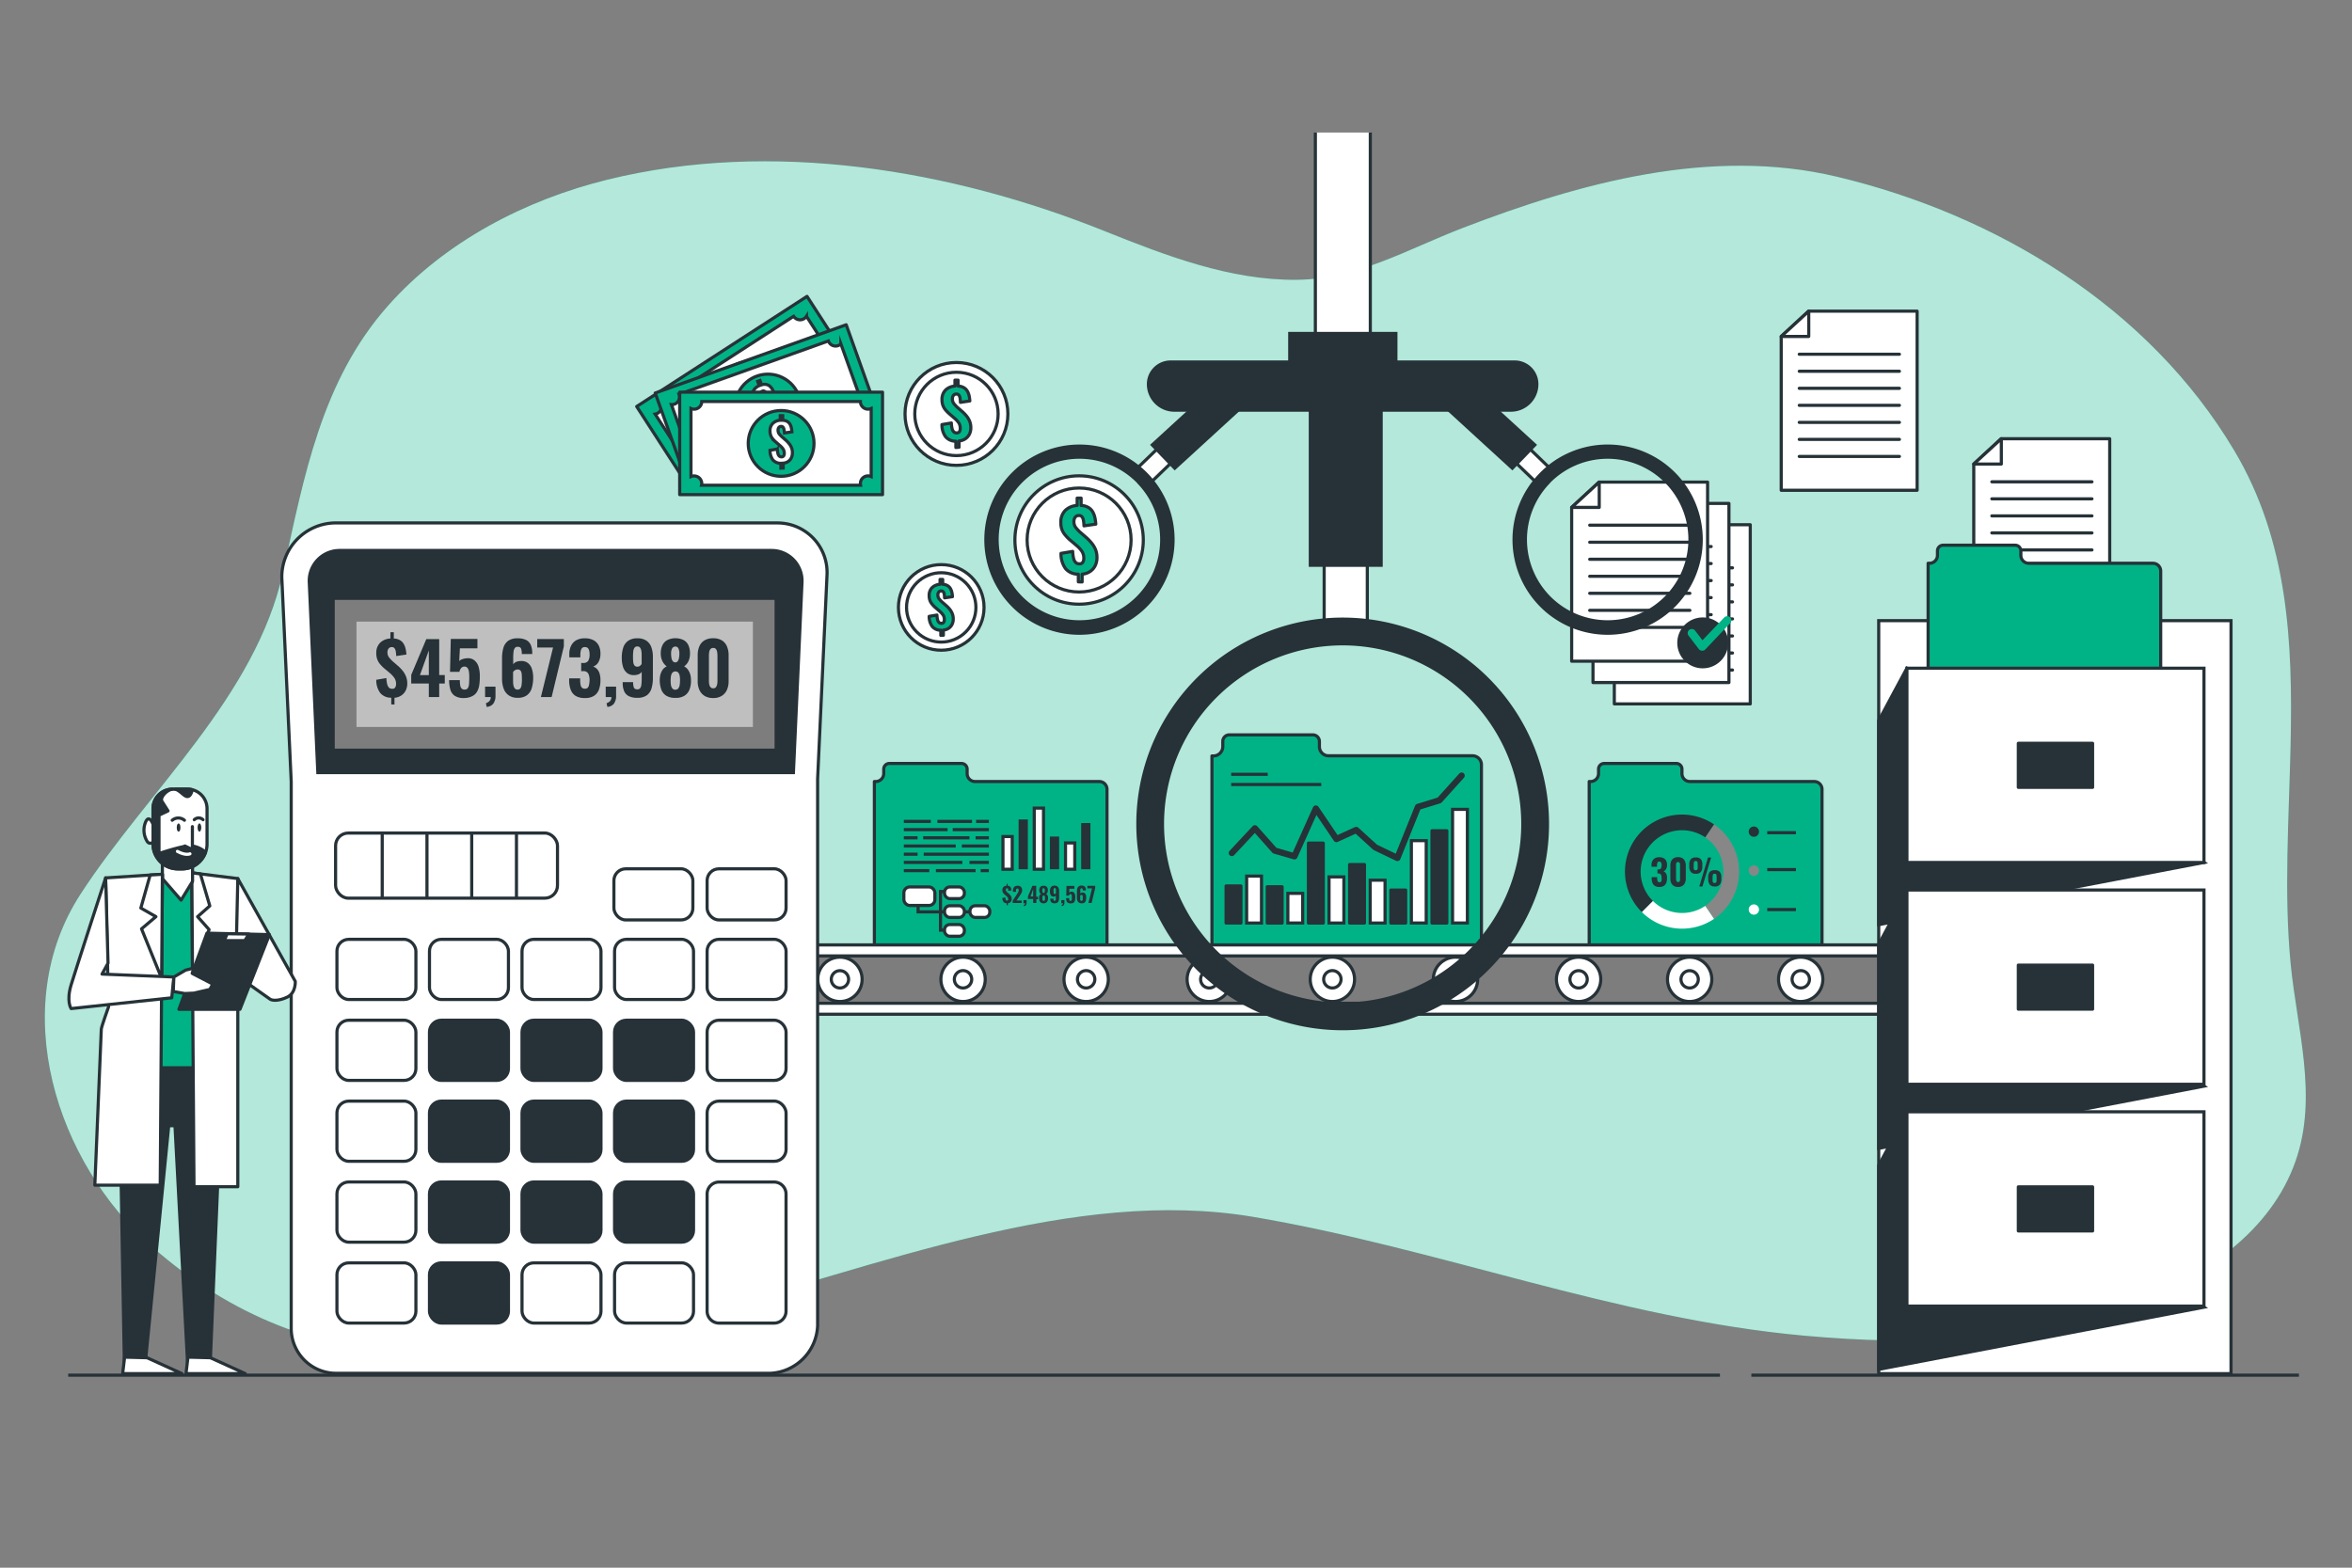 <svg xmlns="http://www.w3.org/2000/svg" viewBox="0 0 750 500"><rect x="0" y="0" width="750" height="500" fill="#808080" stroke="none"/><g id="freepik--background-simple--inject-190"><path d="M730.42,237.65c.73-32.73-.74-65.09-18-94-27.22-45.73-75.72-75.15-126.67-87.29-40.12-9.55-81.9,1.93-119.36,16.36-17.75,6.84-33.67,16.38-53.05,16.52-21.24.16-41.7-7.76-61.11-15.54C303.38,54.09,246,44.41,193.69,57.31c-26,6.4-51.69,19.62-69.93,40.17-21.3,24-26.8,54.57-33.49,85C81.5,222.24,47.28,252,25.79,285,2,321.45,17.89,370.72,48.53,397.68c103.67,91.21,236.72-28.83,351.1-9.57,59.15,10,115.81,32.51,175.79,37.9,34.78,3.12,72.69,2.52,106.05-10.64,21.4-8.45,42.66-22.45,50.57-45.15,7.17-20.55.44-41.92-1.59-62.73C728.24,284.78,729.89,261.12,730.42,237.65Z" style="fill:#00b386"></path><path d="M730.42,237.65c.73-32.73-.74-65.09-18-94-27.22-45.73-75.72-75.15-126.67-87.29-40.12-9.55-81.9,1.93-119.36,16.36-17.75,6.84-33.67,16.38-53.05,16.52-21.24.16-41.7-7.76-61.11-15.54C303.38,54.09,246,44.41,193.69,57.31c-26,6.4-51.69,19.62-69.93,40.17-21.3,24-26.8,54.57-33.49,85C81.5,222.24,47.28,252,25.79,285,2,321.45,17.89,370.72,48.53,397.68c103.67,91.21,236.72-28.83,351.1-9.57,59.15,10,115.81,32.51,175.79,37.9,34.78,3.12,72.69,2.52,106.05-10.64,21.4-8.45,42.66-22.45,50.57-45.15,7.17-20.55.44-41.92-1.59-62.73C728.24,284.78,729.89,261.12,730.42,237.65Z" style="fill:#fff;opacity:0.7"></path></g><g id="freepik--Documents--inject-190"><polygon points="558.12 224.5 514.77 224.5 514.77 175.43 523.48 167.36 558.12 167.36 558.12 224.5" style="fill:#fff;stroke:#263238;stroke-linecap:round;stroke-linejoin:round"></polygon><polygon points="514.77 175.43 523.56 175.43 523.56 167.36 514.77 175.43" style="fill:#fff;stroke:#263238;stroke-linecap:round;stroke-linejoin:round"></polygon><line x1="520.52" y1="181.11" x2="552.46" y2="181.11" style="fill:none;stroke:#263238;stroke-linecap:round;stroke-linejoin:round"></line><line x1="520.52" y1="186.54" x2="552.46" y2="186.54" style="fill:none;stroke:#263238;stroke-linecap:round;stroke-linejoin:round"></line><line x1="520.52" y1="191.97" x2="552.46" y2="191.97" style="fill:none;stroke:#263238;stroke-linecap:round;stroke-linejoin:round"></line><line x1="520.52" y1="197.4" x2="552.46" y2="197.4" style="fill:none;stroke:#263238;stroke-linecap:round;stroke-linejoin:round"></line><line x1="520.52" y1="202.84" x2="552.46" y2="202.84" style="fill:none;stroke:#263238;stroke-linecap:round;stroke-linejoin:round"></line><line x1="520.52" y1="208.27" x2="552.46" y2="208.27" style="fill:none;stroke:#263238;stroke-linecap:round;stroke-linejoin:round"></line><line x1="520.52" y1="213.7" x2="552.46" y2="213.7" style="fill:none;stroke:#263238;stroke-linecap:round;stroke-linejoin:round"></line><polygon points="551.32 217.69 507.97 217.69 507.97 168.63 516.68 160.56 551.32 160.56 551.32 217.69" style="fill:#fff;stroke:#263238;stroke-linecap:round;stroke-linejoin:round"></polygon><polygon points="507.97 168.63 516.76 168.63 516.76 160.56 507.97 168.63" style="fill:#fff;stroke:#263238;stroke-linecap:round;stroke-linejoin:round"></polygon><line x1="513.72" y1="174.31" x2="545.66" y2="174.31" style="fill:none;stroke:#263238;stroke-linecap:round;stroke-linejoin:round"></line><line x1="513.72" y1="179.74" x2="545.66" y2="179.74" style="fill:none;stroke:#263238;stroke-linecap:round;stroke-linejoin:round"></line><line x1="513.72" y1="185.17" x2="545.66" y2="185.17" style="fill:none;stroke:#263238;stroke-linecap:round;stroke-linejoin:round"></line><line x1="513.72" y1="190.6" x2="545.66" y2="190.6" style="fill:none;stroke:#263238;stroke-linecap:round;stroke-linejoin:round"></line><line x1="513.72" y1="196.04" x2="545.66" y2="196.04" style="fill:none;stroke:#263238;stroke-linecap:round;stroke-linejoin:round"></line><line x1="513.72" y1="201.47" x2="545.66" y2="201.47" style="fill:none;stroke:#263238;stroke-linecap:round;stroke-linejoin:round"></line><line x1="513.72" y1="206.9" x2="545.66" y2="206.9" style="fill:none;stroke:#263238;stroke-linecap:round;stroke-linejoin:round"></line><polygon points="544.51 210.89 501.17 210.89 501.17 161.83 509.88 153.76 544.51 153.76 544.51 210.89" style="fill:#fff;stroke:#263238;stroke-linecap:round;stroke-linejoin:round"></polygon><polygon points="501.17 161.83 509.96 161.83 509.96 153.76 501.17 161.83" style="fill:#fff;stroke:#263238;stroke-linecap:round;stroke-linejoin:round"></polygon><line x1="506.92" y1="167.5" x2="538.86" y2="167.5" style="fill:none;stroke:#263238;stroke-linecap:round;stroke-linejoin:round"></line><line x1="506.92" y1="172.94" x2="538.86" y2="172.94" style="fill:none;stroke:#263238;stroke-linecap:round;stroke-linejoin:round"></line><line x1="506.92" y1="178.37" x2="538.86" y2="178.37" style="fill:none;stroke:#263238;stroke-linecap:round;stroke-linejoin:round"></line><line x1="506.92" y1="183.8" x2="538.86" y2="183.8" style="fill:none;stroke:#263238;stroke-linecap:round;stroke-linejoin:round"></line><line x1="506.92" y1="189.23" x2="538.86" y2="189.23" style="fill:none;stroke:#263238;stroke-linecap:round;stroke-linejoin:round"></line><line x1="506.92" y1="194.67" x2="538.86" y2="194.67" style="fill:none;stroke:#263238;stroke-linecap:round;stroke-linejoin:round"></line><line x1="506.92" y1="200.1" x2="538.86" y2="200.1" style="fill:none;stroke:#263238;stroke-linecap:round;stroke-linejoin:round"></line><polygon points="611.33 156.37 567.99 156.37 567.99 107.31 576.7 99.24 611.33 99.24 611.33 156.37" style="fill:#fff;stroke:#263238;stroke-linecap:round;stroke-linejoin:round"></polygon><polygon points="567.99 107.31 576.77 107.31 576.77 99.24 567.99 107.31" style="fill:#fff;stroke:#263238;stroke-linecap:round;stroke-linejoin:round"></polygon><line x1="573.74" y1="112.98" x2="605.68" y2="112.98" style="fill:none;stroke:#263238;stroke-linecap:round;stroke-linejoin:round"></line><line x1="573.74" y1="118.41" x2="605.68" y2="118.41" style="fill:none;stroke:#263238;stroke-linecap:round;stroke-linejoin:round"></line><line x1="573.74" y1="123.85" x2="605.68" y2="123.85" style="fill:none;stroke:#263238;stroke-linecap:round;stroke-linejoin:round"></line><line x1="573.74" y1="129.28" x2="605.68" y2="129.28" style="fill:none;stroke:#263238;stroke-linecap:round;stroke-linejoin:round"></line><line x1="573.74" y1="134.71" x2="605.68" y2="134.71" style="fill:none;stroke:#263238;stroke-linecap:round;stroke-linejoin:round"></line><line x1="573.74" y1="140.14" x2="605.68" y2="140.14" style="fill:none;stroke:#263238;stroke-linecap:round;stroke-linejoin:round"></line><line x1="573.74" y1="145.58" x2="605.68" y2="145.58" style="fill:none;stroke:#263238;stroke-linecap:round;stroke-linejoin:round"></line><circle cx="542.96" cy="205.04" r="7.62" style="fill:#263238;stroke:#263238;stroke-miterlimit:10"></circle><path d="M542.8,207.54h-.07a1.34,1.34,0,0,1-1-.51l-3.35-4.38a1.32,1.32,0,0,1,2.09-1.6l2.41,3.15,7-7.33a1.32,1.32,0,0,1,1.91,1.81l-8,8.45A1.33,1.33,0,0,1,542.8,207.54Z" style="fill:#00b386"></path></g><g id="freepik--folder-3--inject-190"><path d="M536.34,246.74V245.3a1.8,1.8,0,0,0-1.8-1.8h-23a1.8,1.8,0,0,0-1.8,1.8v1.42a2.55,2.55,0,0,1-2.55,2.54h-.43v52.19H581V251.73a2.48,2.48,0,0,0-2.47-2.47H538.86A2.52,2.52,0,0,1,536.34,246.74Z" style="fill:#00b386;stroke:#263238;stroke-linecap:round;stroke-linejoin:round"></path><path d="M545.16,291a15.7,15.7,0,0,0,0-26" style="fill:none;stroke:#878787;stroke-miterlimit:10;stroke-width:5px"></path><path d="M525.29,289.1A15.69,15.69,0,0,0,545.16,291" style="fill:none;stroke:#fff;stroke-miterlimit:10;stroke-width:5px"></path><path d="M545.16,265a15.69,15.69,0,0,0-19.87,24.11" style="fill:none;stroke:#263238;stroke-miterlimit:10;stroke-width:5px"></path><path d="M560.91,265.25a1.64,1.64,0,1,0-1.64,1.64A1.63,1.63,0,0,0,560.91,265.25Z" style="fill:#263238"></path><path d="M560.91,277.68a1.64,1.64,0,1,0-1.64,1.63A1.63,1.63,0,0,0,560.91,277.68Z" style="fill:#878787"></path><path d="M560.91,290.1a1.64,1.64,0,1,0-1.64,1.63A1.63,1.63,0,0,0,560.91,290.1Z" style="fill:#fff"></path><line x1="563.53" y1="265.58" x2="572.68" y2="265.58" style="fill:none;stroke:#263238;stroke-miterlimit:10"></line><line x1="563.53" y1="277.35" x2="572.68" y2="277.35" style="fill:none;stroke:#263238;stroke-miterlimit:10"></line><line x1="563.53" y1="290.1" x2="572.68" y2="290.1" style="fill:none;stroke:#263238;stroke-miterlimit:10"></line><path d="M529.16,282.89a2.61,2.61,0,0,1-1.46-.35,1.91,1.91,0,0,1-.78-1,4,4,0,0,1-.24-1.45v-.33h1.75v.31a4.26,4.26,0,0,0,.08.73.77.77,0,0,0,.22.44.65.65,0,0,0,.46.15.61.61,0,0,0,.45-.15.94.94,0,0,0,.21-.45,4.91,4.91,0,0,0,0-.73,2.45,2.45,0,0,0-.2-1.08.88.88,0,0,0-.82-.39h-.31v-1.3h.27a1,1,0,0,0,.84-.33,1.87,1.87,0,0,0,.22-1,1.84,1.84,0,0,0-.16-.85.6.6,0,0,0-.59-.31.56.56,0,0,0-.57.34,2.63,2.63,0,0,0-.15.88v.41h-1.75v-.5a2.86,2.86,0,0,1,.3-1.37,1.94,1.94,0,0,1,.84-.86,2.72,2.72,0,0,1,1.33-.3,3,3,0,0,1,1.35.29,1.87,1.87,0,0,1,.84.83,2.75,2.75,0,0,1,.29,1.35,2.55,2.55,0,0,1-.33,1.35,1.54,1.54,0,0,1-.83.68,1.57,1.57,0,0,1,.61.38,1.75,1.75,0,0,1,.41.7,3.37,3.37,0,0,1,.14,1.08,4.47,4.47,0,0,1-.23,1.48,2.09,2.09,0,0,1-.79,1A2.59,2.59,0,0,1,529.16,282.89Z" style="fill:#263238"></path><path d="M535.11,282.89a2.52,2.52,0,0,1-1.38-.34,2.14,2.14,0,0,1-.82-.94,3.33,3.33,0,0,1-.27-1.38v-4.14a3.49,3.49,0,0,1,.26-1.42,2,2,0,0,1,.81-.95,2.66,2.66,0,0,1,1.4-.34,2.61,2.61,0,0,1,1.38.34,2.07,2.07,0,0,1,.8.95,3.49,3.49,0,0,1,.27,1.42v4.14a3.33,3.33,0,0,1-.28,1.38,2.08,2.08,0,0,1-.82.94A2.46,2.46,0,0,1,535.11,282.89Zm0-1.55a.5.5,0,0,0,.44-.19,1.11,1.11,0,0,0,.18-.46,3.13,3.13,0,0,0,0-.5v-4.06a3.23,3.23,0,0,0,0-.53,1.15,1.15,0,0,0-.18-.47.51.51,0,0,0-.45-.2.53.53,0,0,0-.46.2,1,1,0,0,0-.19.47,4.91,4.91,0,0,0,0,.53v4.06a3.13,3.13,0,0,0,.05.5,1,1,0,0,0,.19.46A.53.53,0,0,0,535.11,281.34Z" style="fill:#263238"></path><path d="M540.76,278.68a1.9,1.9,0,0,1-1.6-.61,2.8,2.8,0,0,1-.48-1.78v-.47a2.74,2.74,0,0,1,.47-1.77,2,2,0,0,1,1.61-.57,2,2,0,0,1,1.61.56,2.6,2.6,0,0,1,.47,1.74v.54a2.84,2.84,0,0,1-.47,1.76A1.94,1.94,0,0,1,540.76,278.68Zm0-1.13a.53.53,0,0,0,.43-.16.84.84,0,0,0,.17-.46,6.73,6.73,0,0,0,0-.69v-.4a3.57,3.57,0,0,0-.08-.91c-.06-.2-.24-.31-.55-.31s-.49.1-.55.3a3.52,3.52,0,0,0-.09.92v.41a4.58,4.58,0,0,0,0,.69.84.84,0,0,0,.18.45A.51.51,0,0,0,540.76,277.55Zm1.11,5.18,2.77-9.22h1l-2.77,9.22Zm4.92,0a1.93,1.93,0,0,1-1.6-.6,2.86,2.86,0,0,1-.47-1.78v-.47a2.78,2.78,0,0,1,.46-1.77,2,2,0,0,1,1.61-.57,2.05,2.05,0,0,1,1.62.55,2.69,2.69,0,0,1,.47,1.75v.53a2.75,2.75,0,0,1-.48,1.77A2,2,0,0,1,546.79,282.75Zm0-1.12a.55.55,0,0,0,.43-.16.92.92,0,0,0,.17-.45,4.61,4.61,0,0,0,0-.68v-.42a3.47,3.47,0,0,0-.09-.92c-.06-.2-.24-.3-.55-.3s-.48.1-.54.31a3,3,0,0,0-.1.91v.42a6.56,6.56,0,0,0,0,.68.77.77,0,0,0,.18.45A.54.54,0,0,0,546.79,281.63Z" style="fill:#263238"></path></g><g id="freepik--folder-2--inject-190"><path d="M420.73,238.13v-1.67a2.09,2.09,0,0,0-2.09-2.08H392a2.08,2.08,0,0,0-2.08,2.08v1.64a3,3,0,0,1-2.95,3h-.51v60.4h85.94V243.9a2.84,2.84,0,0,0-2.85-2.85H423.64A2.91,2.91,0,0,1,420.73,238.13Z" style="fill:#00b386;stroke:#263238;stroke-linecap:round;stroke-linejoin:round"></path><rect x="390.97" y="282.57" width="4.73" height="11.82" style="fill:#263238;stroke:#263238;stroke-linecap:round;stroke-linejoin:round"></rect><rect x="397.53" y="279.42" width="4.73" height="14.97" style="fill:#fff;stroke:#263238;stroke-miterlimit:10"></rect><rect x="404.1" y="282.83" width="4.73" height="11.56" style="fill:#263238;stroke:#263238;stroke-linecap:round;stroke-linejoin:round"></rect><rect x="410.67" y="284.93" width="4.73" height="9.45" style="fill:#fff;stroke:#263238;stroke-miterlimit:10"></rect><rect x="417.23" y="268.91" width="4.73" height="25.48" style="fill:#263238;stroke:#263238;stroke-linecap:round;stroke-linejoin:round"></rect><rect x="423.8" y="279.68" width="4.73" height="14.71" style="fill:#fff;stroke:#263238;stroke-miterlimit:10"></rect><rect x="430.36" y="275.74" width="4.73" height="18.65" style="fill:#263238;stroke:#263238;stroke-linecap:round;stroke-linejoin:round"></rect><rect x="436.93" y="280.73" width="4.73" height="13.66" style="fill:#fff;stroke:#263238;stroke-miterlimit:10"></rect><rect x="443.5" y="283.88" width="4.73" height="10.51" style="fill:#263238;stroke:#263238;stroke-linecap:round;stroke-linejoin:round"></rect><rect x="450.06" y="268.12" width="4.73" height="26.26" style="fill:#fff;stroke:#263238;stroke-miterlimit:10"></rect><rect x="456.63" y="264.97" width="4.73" height="29.42" style="fill:#263238;stroke:#263238;stroke-linecap:round;stroke-linejoin:round"></rect><rect x="463.19" y="258.14" width="4.73" height="36.24" style="fill:#fff;stroke:#263238;stroke-miterlimit:10"></rect><polyline points="392.81 272.06 400.16 264.19 406.46 271.28 412.77 273.11 419.6 257.88 426.16 267.6 432.46 264.71 438.51 270.23 445.6 273.64 452.16 257.36 458.99 255.25 466.08 247.38" style="fill:none;stroke:#263238;stroke-linecap:round;stroke-linejoin:round;stroke-width:2px"></polyline><line x1="392.59" y1="246.96" x2="404.25" y2="246.96" style="fill:none;stroke:#263238;stroke-miterlimit:10"></line><line x1="392.59" y1="250.21" x2="421.32" y2="250.21" style="fill:none;stroke:#263238;stroke-miterlimit:10"></line></g><g id="freepik--folder-1--inject-190"><path d="M308.4,246.74V245.3a1.8,1.8,0,0,0-1.8-1.8h-23a1.81,1.81,0,0,0-1.8,1.8v1.42a2.55,2.55,0,0,1-2.55,2.54h-.43v52.19H353V251.73a2.48,2.48,0,0,0-2.47-2.47H310.92A2.52,2.52,0,0,1,308.4,246.74Z" style="fill:#00b386;stroke:#263238;stroke-linecap:round;stroke-linejoin:round"></path><line x1="311.25" y1="261.98" x2="315.34" y2="261.98" style="fill:none;stroke:#263238;stroke-miterlimit:10"></line><line x1="298.92" y1="261.98" x2="309.95" y2="261.98" style="fill:none;stroke:#263238;stroke-miterlimit:10"></line><line x1="288.21" y1="261.98" x2="296.82" y2="261.98" style="fill:none;stroke:#263238;stroke-miterlimit:10"></line><line x1="303.79" y1="264.6" x2="315.34" y2="264.6" style="fill:none;stroke:#263238;stroke-miterlimit:10"></line><line x1="288.21" y1="264.6" x2="302.17" y2="264.6" style="fill:none;stroke:#263238;stroke-miterlimit:10"></line><line x1="311.09" y1="267.21" x2="315.34" y2="267.21" style="fill:none;stroke:#263238;stroke-miterlimit:10"></line><line x1="294.38" y1="267.21" x2="309.14" y2="267.21" style="fill:none;stroke:#263238;stroke-miterlimit:10"></line><line x1="288.21" y1="267.21" x2="292.6" y2="267.21" style="fill:none;stroke:#263238;stroke-miterlimit:10"></line><line x1="306.71" y1="269.83" x2="315.34" y2="269.83" style="fill:none;stroke:#263238;stroke-miterlimit:10"></line><line x1="288.21" y1="269.83" x2="304.76" y2="269.83" style="fill:none;stroke:#263238;stroke-miterlimit:10"></line><line x1="294.55" y1="272.44" x2="315.34" y2="272.44" style="fill:none;stroke:#263238;stroke-miterlimit:10"></line><line x1="288.21" y1="272.44" x2="292.6" y2="272.44" style="fill:none;stroke:#263238;stroke-miterlimit:10"></line><line x1="309.14" y1="275.06" x2="315.34" y2="275.06" style="fill:none;stroke:#263238;stroke-miterlimit:10"></line><line x1="288.21" y1="275.06" x2="306.87" y2="275.06" style="fill:none;stroke:#263238;stroke-miterlimit:10"></line><line x1="312.71" y1="277.68" x2="315.34" y2="277.68" style="fill:none;stroke:#263238;stroke-miterlimit:10"></line><line x1="298.44" y1="277.68" x2="311.09" y2="277.68" style="fill:none;stroke:#263238;stroke-miterlimit:10"></line><line x1="288.21" y1="277.68" x2="296.33" y2="277.68" style="fill:none;stroke:#263238;stroke-miterlimit:10"></line><polyline points="292.76 288.72 292.76 290.83 310.76 290.83" style="fill:none;stroke:#263238;stroke-miterlimit:10"></polyline><polyline points="301.19 284.34 299.9 284.34 299.9 296.67 301.19 296.67" style="fill:none;stroke:#263238;stroke-miterlimit:10"></polyline><rect x="288.22" y="282.88" width="9.89" height="5.91" rx="1.88" style="fill:#fff;stroke:#263238;stroke-miterlimit:10"></rect><rect x="301.19" y="282.88" width="6.32" height="3.73" rx="1.69" style="fill:#fff;stroke:#263238;stroke-miterlimit:10"></rect><rect x="301.19" y="288.88" width="6.32" height="3.73" rx="1.69" style="fill:#fff;stroke:#263238;stroke-miterlimit:10"></rect><rect x="309.3" y="288.88" width="6.32" height="3.73" rx="1.69" style="fill:#fff;stroke:#263238;stroke-miterlimit:10"></rect><rect x="301.19" y="294.88" width="6.32" height="3.73" rx="1.69" style="fill:#fff;stroke:#263238;stroke-miterlimit:10"></rect><rect x="319.82" y="266.81" width="2.95" height="10.43" style="fill:#fff;stroke:#263238;stroke-miterlimit:10"></rect><rect x="324.81" y="261.36" width="2.95" height="15.88" style="fill:#263238"></rect><rect x="329.8" y="257.74" width="2.95" height="19.5" style="fill:#fff;stroke:#263238;stroke-miterlimit:10"></rect><rect x="334.78" y="266.81" width="2.95" height="10.43" style="fill:#263238"></rect><rect x="339.77" y="268.85" width="2.95" height="8.39" style="fill:#fff;stroke:#263238;stroke-miterlimit:10"></rect><rect x="344.76" y="262.5" width="2.95" height="14.74" style="fill:#263238"></rect><path d="M321,288.72v-.63a1.3,1.3,0,0,1-1-.44,2,2,0,0,1-.37-1.25l.95-.16a2.75,2.75,0,0,0,.07.56.73.73,0,0,0,.17.34.44.44,0,0,0,.3.11.29.29,0,0,0,.28-.13.57.57,0,0,0,.08-.32,1,1,0,0,0-.16-.57,2.29,2.29,0,0,0-.43-.47l-.58-.49c-.13-.13-.24-.25-.35-.38a1.49,1.49,0,0,1-.24-.43,1.62,1.62,0,0,1-.09-.57,1.34,1.34,0,0,1,.36-1,1.46,1.46,0,0,1,1-.4v-.6h.33v.6a1.33,1.33,0,0,1,.6.16,1,1,0,0,1,.35.37,1.83,1.83,0,0,1,.18.48,4.53,4.53,0,0,1,.06.5l-1,.14c0-.16,0-.31,0-.44a.7.7,0,0,0-.12-.3.3.3,0,0,0-.27-.1.32.32,0,0,0-.29.15.5.5,0,0,0-.1.31.76.76,0,0,0,.15.5,2.92,2.92,0,0,0,.34.37l.56.48a5.62,5.62,0,0,1,.41.44,1.73,1.73,0,0,1,.3.53,1.67,1.67,0,0,1,.12.65,1.38,1.38,0,0,1-.15.65,1.08,1.08,0,0,1-.42.48,1.43,1.43,0,0,1-.64.22v.63Z" style="fill:#263238"></path><path d="M322.93,288v-.74l1.33-2c.09-.16.19-.3.28-.44a2.84,2.84,0,0,0,.21-.43,1.23,1.23,0,0,0,.09-.47.64.64,0,0,0-.11-.4.33.33,0,0,0-.29-.14.45.45,0,0,0-.31.11.56.56,0,0,0-.14.29,1.75,1.75,0,0,0,0,.4v.26h-1v-.27a2.31,2.31,0,0,1,.15-.86,1.24,1.24,0,0,1,.48-.6,1.56,1.56,0,0,1,.86-.21,1.31,1.31,0,0,1,1.45,1.44,1.74,1.74,0,0,1-.1.61,2.73,2.73,0,0,1-.27.54l-.35.54-1.06,1.58h1.63V288Z" style="fill:#263238"></path><path d="M326.51,289l-.08-.35a.73.73,0,0,0,.32-.18.54.54,0,0,0,.14-.4h-.54v-1h1v.87a1.16,1.16,0,0,1-.21.74A.86.86,0,0,1,326.51,289Z" style="fill:#263238"></path><path d="M329.45,288v-1.28h-1.66v-.82l1.42-3.37h1.21V286H331v.8h-.53V288Zm-.84-2.08h.84v-2.32Z" style="fill:#263238"></path><path d="M332.81,288.11a1.48,1.48,0,0,1-.86-.22,1.13,1.13,0,0,1-.46-.59,2.66,2.66,0,0,1-.14-.88,1.87,1.87,0,0,1,0-.42,1.9,1.9,0,0,1,.12-.36,1.1,1.1,0,0,1,.2-.28.83.83,0,0,1,.28-.21,1.44,1.44,0,0,1-.39-.45,1.54,1.54,0,0,1-.17-.75,1.73,1.73,0,0,1,.15-.78,1.07,1.07,0,0,1,.46-.5,1.76,1.76,0,0,1,1.55,0,1,1,0,0,1,.45.5,1.73,1.73,0,0,1,.14.78,1.61,1.61,0,0,1-.16.75,1.25,1.25,0,0,1-.39.45.83.83,0,0,1,.28.21,1.1,1.1,0,0,1,.2.28,1.9,1.9,0,0,1,.12.36,1.86,1.86,0,0,1,0,.42,2.43,2.43,0,0,1-.13.88,1.26,1.26,0,0,1-.47.59A1.47,1.47,0,0,1,332.81,288.11Zm0-.78a.32.32,0,0,0,.29-.13.7.7,0,0,0,.13-.33c0-.13,0-.26,0-.38a1.91,1.91,0,0,0,0-.42.62.62,0,0,0-.13-.33.32.32,0,0,0-.29-.13.32.32,0,0,0-.28.13.62.62,0,0,0-.13.33,2.77,2.77,0,0,0,0,.42,2.53,2.53,0,0,0,0,.38.6.6,0,0,0,.12.33A.34.34,0,0,0,332.81,287.33Zm0-2.57a.26.26,0,0,0,.22-.1.71.71,0,0,0,.13-.29,2.89,2.89,0,0,0,0-.45,1.06,1.06,0,0,0-.09-.47.3.3,0,0,0-.3-.17.32.32,0,0,0-.3.17,1.06,1.06,0,0,0-.09.47,3,3,0,0,0,0,.45.71.71,0,0,0,.13.29A.29.29,0,0,0,332.81,284.76Z" style="fill:#263238"></path><path d="M336.3,288.1a1.69,1.69,0,0,1-.81-.16.88.88,0,0,1-.44-.47,2,2,0,0,1-.14-.77v-.08h1a1.41,1.41,0,0,0,.07.52c0,.11.16.16.33.16a.3.3,0,0,0,.25-.1.61.61,0,0,0,.12-.34,3.85,3.85,0,0,0,0-.66v-.56a.63.63,0,0,1-.28.23.93.93,0,0,1-.42.09,1,1,0,0,1-.7-.21,1.13,1.13,0,0,1-.37-.59,2.68,2.68,0,0,1-.12-.83,2.86,2.86,0,0,1,.15-1,1.27,1.27,0,0,1,.46-.64,1.52,1.52,0,0,1,.87-.23,1.54,1.54,0,0,1,.84.22,1.31,1.31,0,0,1,.47.61,2.57,2.57,0,0,1,.15.92v2a3.5,3.5,0,0,1-.12,1,1.26,1.26,0,0,1-.44.67A1.46,1.46,0,0,1,336.3,288.1Zm0-2.94a.37.37,0,0,0,.26-.08l.15-.16V284a1.53,1.53,0,0,0,0-.38.56.56,0,0,0-.12-.28.28.28,0,0,0-.25-.11.32.32,0,0,0-.26.11.71.71,0,0,0-.12.33,3.63,3.63,0,0,0,0,.5c0,.19,0,.35,0,.5a.62.62,0,0,0,.11.33A.31.31,0,0,0,336.3,285.16Z" style="fill:#263238"></path><path d="M338.58,289l-.08-.35a.7.7,0,0,0,.31-.18.5.5,0,0,0,.14-.4h-.53v-1h1v.87a1.16,1.16,0,0,1-.21.74A.86.86,0,0,1,338.58,289Z" style="fill:#263238"></path><path d="M341.36,288.12a1.51,1.51,0,0,1-.87-.21,1,1,0,0,1-.42-.59,3.25,3.25,0,0,1-.11-.88h1a3.53,3.53,0,0,0,0,.5.56.56,0,0,0,.14.3.37.37,0,0,0,.29.1.33.33,0,0,0,.28-.15.87.87,0,0,0,.11-.41,5.73,5.73,0,0,0,0-.62,3.89,3.89,0,0,0,0-.51.8.8,0,0,0-.13-.35.35.35,0,0,0-.3-.13.38.38,0,0,0-.3.13.87.87,0,0,0-.18.36H340l.08-3.1h2.51v.9H341l-.07,1.21a.68.68,0,0,1,.28-.18,1.36,1.36,0,0,1,.41-.09,1.08,1.08,0,0,1,.71.16,1.26,1.26,0,0,1,.41.6,3,3,0,0,1,.14,1,4.92,4.92,0,0,1-.06.8,1.56,1.56,0,0,1-.21.64,1.09,1.09,0,0,1-.44.41A1.66,1.66,0,0,1,341.36,288.12Z" style="fill:#263238"></path><path d="M344.89,288.1a1.47,1.47,0,0,1-.85-.23,1.35,1.35,0,0,1-.48-.64,2.65,2.65,0,0,1-.15-.92v-1.95a3.6,3.6,0,0,1,.12-1,1.25,1.25,0,0,1,.45-.66,1.4,1.4,0,0,1,.9-.25,1.82,1.82,0,0,1,.81.16.94.94,0,0,1,.43.47,1.91,1.91,0,0,1,.14.76V284h-1a1.32,1.32,0,0,0-.07-.51c0-.12-.15-.17-.32-.17a.33.33,0,0,0-.26.1.64.64,0,0,0-.12.34,3.85,3.85,0,0,0,0,.66V285a.56.56,0,0,1,.27-.23,1.43,1.43,0,0,1,.43-.09,1,1,0,0,1,.69.19,1.22,1.22,0,0,1,.38.57,2.88,2.88,0,0,1,.11.81,3.35,3.35,0,0,1-.13,1,1.31,1.31,0,0,1-.46.67A1.41,1.41,0,0,1,344.89,288.1Zm0-.78a.27.27,0,0,0,.25-.11.67.67,0,0,0,.12-.32,3.68,3.68,0,0,0,0-.51c0-.19,0-.35,0-.5a.61.61,0,0,0-.1-.33.42.42,0,0,0-.47-.08.38.38,0,0,0-.15.09.47.47,0,0,0-.09.12v.87a1.58,1.58,0,0,0,0,.38.55.55,0,0,0,.13.29A.33.33,0,0,0,344.9,287.32Z" style="fill:#263238"></path><path d="M347.07,288l1.15-4.67h-1.49v-.8h2.51v.69L348.09,288Z" style="fill:#263238"></path></g><g id="freepik--conveyor-belt--inject-190"><rect x="241.19" y="301.37" width="389.4" height="22.11" rx="10.2" style="fill:#fff;stroke:#263238;stroke-linecap:round;stroke-linejoin:round"></rect><rect x="245.29" y="304.88" width="381.21" height="15.1" rx="6.97" style="fill:#7d7d7d;stroke:#263238;stroke-miterlimit:10"></rect><circle cx="503.38" cy="312.35" r="7.07" style="fill:#fff;stroke:#263238;stroke-linecap:round;stroke-linejoin:round"></circle><path d="M506.14,312.35a2.76,2.76,0,1,0-2.76,2.76A2.76,2.76,0,0,0,506.14,312.35Z" style="fill:#fff;stroke:#263238;stroke-linecap:round;stroke-linejoin:round"></path><circle cx="464.12" cy="312.35" r="7.07" style="fill:#fff;stroke:#263238;stroke-linecap:round;stroke-linejoin:round"></circle><path d="M466.89,312.35a2.77,2.77,0,1,0-2.77,2.76A2.77,2.77,0,0,0,466.89,312.35Z" style="fill:#fff;stroke:#263238;stroke-linecap:round;stroke-linejoin:round"></path><circle cx="424.87" cy="312.35" r="7.07" style="fill:#fff;stroke:#263238;stroke-linecap:round;stroke-linejoin:round"></circle><path d="M427.63,312.35a2.77,2.77,0,1,0-2.76,2.76A2.77,2.77,0,0,0,427.63,312.35Z" style="fill:#fff;stroke:#263238;stroke-linecap:round;stroke-linejoin:round"></path><circle cx="385.61" cy="312.35" r="7.07" style="fill:#fff;stroke:#263238;stroke-linecap:round;stroke-linejoin:round"></circle><path d="M388.37,312.35a2.76,2.76,0,1,0-2.76,2.76A2.76,2.76,0,0,0,388.37,312.35Z" style="fill:#fff;stroke:#263238;stroke-linecap:round;stroke-linejoin:round"></path><circle cx="346.35" cy="312.35" r="7.07" style="fill:#fff;stroke:#263238;stroke-linecap:round;stroke-linejoin:round"></circle><path d="M349.12,312.35a2.77,2.77,0,1,0-2.77,2.76A2.77,2.77,0,0,0,349.12,312.35Z" style="fill:#fff;stroke:#263238;stroke-linecap:round;stroke-linejoin:round"></path><circle cx="307.1" cy="312.35" r="7.07" style="fill:#fff;stroke:#263238;stroke-linecap:round;stroke-linejoin:round"></circle><path d="M309.86,312.35a2.77,2.77,0,1,0-2.76,2.76A2.77,2.77,0,0,0,309.86,312.35Z" style="fill:#fff;stroke:#263238;stroke-linecap:round;stroke-linejoin:round"></path><circle cx="267.84" cy="312.35" r="7.07" style="fill:#fff;stroke:#263238;stroke-linecap:round;stroke-linejoin:round"></circle><path d="M270.6,312.35a2.76,2.76,0,1,0-2.76,2.76A2.76,2.76,0,0,0,270.6,312.35Z" style="fill:#fff;stroke:#263238;stroke-linecap:round;stroke-linejoin:round"></path><circle cx="538.79" cy="312.35" r="7.07" style="fill:#fff;stroke:#263238;stroke-linecap:round;stroke-linejoin:round"></circle><path d="M541.55,312.35a2.76,2.76,0,1,0-2.76,2.76A2.76,2.76,0,0,0,541.55,312.35Z" style="fill:#fff;stroke:#263238;stroke-linecap:round;stroke-linejoin:round"></path><circle cx="574.2" cy="312.35" r="7.07" style="fill:#fff;stroke:#263238;stroke-linecap:round;stroke-linejoin:round"></circle><path d="M577,312.35a2.77,2.77,0,1,0-2.77,2.76A2.77,2.77,0,0,0,577,312.35Z" style="fill:#fff;stroke:#263238;stroke-linecap:round;stroke-linejoin:round"></path><circle cx="609.62" cy="312.35" r="7.07" style="fill:#fff;stroke:#263238;stroke-linecap:round;stroke-linejoin:round"></circle><path d="M612.38,312.35a2.77,2.77,0,1,0-2.76,2.76A2.77,2.77,0,0,0,612.38,312.35Z" style="fill:#fff;stroke:#263238;stroke-linecap:round;stroke-linejoin:round"></path></g><g id="freepik--Money--inject-190"><circle cx="304.99" cy="132.02" r="16.4" style="fill:#fff;stroke:#263238;stroke-miterlimit:10"></circle><circle cx="304.99" cy="132.02" r="13.29" style="fill:#fff;stroke:#263238;stroke-miterlimit:10"></circle><path d="M304.8,142.72v-2a4.19,4.19,0,0,1-3.26-1.4,6.4,6.4,0,0,1-1.17-3.91l3-.51a9.06,9.06,0,0,0,.22,1.77,2.25,2.25,0,0,0,.54,1.06,1.29,1.29,0,0,0,.93.34,1,1,0,0,0,.9-.42,1.94,1.94,0,0,0,.24-1,3.14,3.14,0,0,0-.49-1.81,7.36,7.36,0,0,0-1.37-1.47l-1.8-1.55a13.13,13.13,0,0,1-1.1-1.16,4.9,4.9,0,0,1-.77-1.36,5.15,5.15,0,0,1-.29-1.8,4.16,4.16,0,0,1,1.13-3.1,4.73,4.73,0,0,1,3-1.26v-1.89h1v1.89a3.79,3.79,0,0,1,1.87.52,3,3,0,0,1,1.11,1.14,5.4,5.4,0,0,1,.56,1.5,11.45,11.45,0,0,1,.21,1.58l-3,.45a9,9,0,0,0-.13-1.39,2,2,0,0,0-.38-.94,1,1,0,0,0-.85-.32,1.07,1.07,0,0,0-.9.47,1.7,1.7,0,0,0-.3,1,2.48,2.48,0,0,0,.46,1.57,11.2,11.2,0,0,0,1.06,1.14l1.76,1.53a12,12,0,0,1,1.29,1.37,6.38,6.38,0,0,1,.95,1.64,5.54,5.54,0,0,1,.36,2.07,4.56,4.56,0,0,1-.45,2,3.84,3.84,0,0,1-1.31,1.49,4.34,4.34,0,0,1-2,.68v2Z" style="fill:#00b386;stroke:#263238;stroke-linecap:round;stroke-linejoin:round"></path><circle cx="300.14" cy="193.73" r="13.65" style="fill:#fff;stroke:#263238;stroke-miterlimit:10"></circle><circle cx="300.14" cy="193.73" r="11.06" transform="translate(-49.08 268.97) rotate(-45)" style="fill:#fff;stroke:#263238;stroke-miterlimit:10"></circle><path d="M300,202.64V201a3.49,3.49,0,0,1-2.71-1.16,5.35,5.35,0,0,1-1-3.26l2.48-.42a7.88,7.88,0,0,0,.19,1.47,1.87,1.87,0,0,0,.45.88,1.08,1.08,0,0,0,.77.29.79.79,0,0,0,.75-.35,1.57,1.57,0,0,0,.2-.81,2.58,2.58,0,0,0-.41-1.51,6.7,6.7,0,0,0-1.14-1.23l-1.49-1.28a9.18,9.18,0,0,1-.92-1,3.81,3.81,0,0,1-.64-1.13,4.21,4.21,0,0,1-.24-1.5,3.45,3.45,0,0,1,.94-2.58,4,4,0,0,1,2.53-1.05v-1.56h.85v1.56a3.19,3.19,0,0,1,1.55.44,2.56,2.56,0,0,1,.93.95,4.66,4.66,0,0,1,.46,1.25,8.88,8.88,0,0,1,.17,1.31l-2.52.37a7.58,7.58,0,0,0-.1-1.15,1.74,1.74,0,0,0-.32-.79.83.83,0,0,0-.7-.26.88.88,0,0,0-.75.39,1.4,1.4,0,0,0-.26.82,2.06,2.06,0,0,0,.39,1.31,8.62,8.62,0,0,0,.88.95l1.46,1.27a9.71,9.71,0,0,1,1.08,1.14,5.49,5.49,0,0,1,.79,1.37,4.59,4.59,0,0,1,.3,1.72,3.82,3.82,0,0,1-.38,1.7,3.1,3.1,0,0,1-1.09,1.24,3.57,3.57,0,0,1-1.68.56v1.66Z" style="fill:#00b386;stroke:#263238;stroke-linecap:round;stroke-linejoin:round"></path><circle cx="344.1" cy="172.23" r="20.47" style="fill:#fff;stroke:#263238;stroke-miterlimit:10"></circle><circle cx="344.1" cy="172.23" r="16.58" style="fill:#fff;stroke:#263238;stroke-miterlimit:10"></circle><path d="M343.86,185.58v-2.45a5.28,5.28,0,0,1-4.07-1.75,8,8,0,0,1-1.46-4.89l3.73-.63a11.29,11.29,0,0,0,.28,2.21,2.73,2.73,0,0,0,.67,1.32,1.6,1.6,0,0,0,1.16.43,1.17,1.17,0,0,0,1.13-.53,2.39,2.39,0,0,0,.3-1.21,4,4,0,0,0-.62-2.26,9.47,9.47,0,0,0-1.7-1.84L341,172.05a14.17,14.17,0,0,1-1.37-1.45,5.87,5.87,0,0,1-1-1.69,6.36,6.36,0,0,1-.36-2.25,5.2,5.2,0,0,1,1.42-3.87,5.85,5.85,0,0,1,3.79-1.57v-2.35h1.27v2.35a4.86,4.86,0,0,1,2.34.65,3.82,3.82,0,0,1,1.38,1.42,6.61,6.61,0,0,1,.69,1.88,14.09,14.09,0,0,1,.27,2l-3.78.55a12,12,0,0,0-.16-1.73,2.52,2.52,0,0,0-.48-1.17,1.21,1.21,0,0,0-1.05-.4,1.36,1.36,0,0,0-1.13.58,2.19,2.19,0,0,0-.38,1.24,3.07,3.07,0,0,0,.58,2,13.47,13.47,0,0,0,1.32,1.43l2.2,1.9a15.45,15.45,0,0,1,1.61,1.72,8.14,8.14,0,0,1,1.19,2,6.91,6.91,0,0,1,.45,2.58,5.68,5.68,0,0,1-.57,2.55,4.68,4.68,0,0,1-1.64,1.86,5.32,5.32,0,0,1-2.52.85v2.48Z" style="fill:#00b386;stroke:#263238;stroke-linecap:round;stroke-linejoin:round"></path><rect x="206.72" y="109.48" width="64.68" height="32.68" transform="translate(-30.01 149.97) rotate(-32.89)" style="fill:#00b386;stroke:#263238;stroke-linecap:round;stroke-linejoin:round"></rect><path d="M209.83,131.72a2.31,2.31,0,0,1-.92.35l11.78,18.23a2.49,2.49,0,0,1,.71-.7,2.44,2.44,0,0,1,3.37.73,2.23,2.23,0,0,1,.24.49l42.58-27.54a2.42,2.42,0,0,1,.38-3.79,2.5,2.5,0,0,1,1-.36l-11.81-18.25a2.5,2.5,0,0,1-.72.73,2.44,2.44,0,0,1-3.37-.73l-42.47,27.47A2.44,2.44,0,0,1,209.83,131.72Z" style="fill:#fff;stroke:#263238;stroke-miterlimit:10"></path><path d="M247.87,120.13A10.49,10.49,0,1,1,233.36,117,10.49,10.49,0,0,1,247.87,120.13Z" style="fill:#00b386;stroke:#263238;stroke-linecap:round;stroke-linejoin:round"></path><path d="M243.25,132.51l-.84-1.29a3.26,3.26,0,0,1-2.73.46,5,5,0,0,1-2.42-2.07L239,128a7.06,7.06,0,0,0,.9,1.07,1.62,1.62,0,0,0,.8.46,1,1,0,0,0,.76-.17.74.74,0,0,0,.41-.65,1.54,1.54,0,0,0-.26-.75,2.44,2.44,0,0,0-1.09-1,5.9,5.9,0,0,0-1.52-.39l-1.83-.25a8.37,8.37,0,0,1-1.22-.3,3.48,3.48,0,0,1-1.08-.56,3.82,3.82,0,0,1-1-1.06,3.21,3.21,0,0,1-.58-2.51,3.74,3.74,0,0,1,1.46-2.12l-.8-1.23.67-.43.8,1.23a3.14,3.14,0,0,1,1.45-.45,2.33,2.33,0,0,1,1.21.28,4,4,0,0,1,1,.75,8.62,8.62,0,0,1,.81.94l-1.8,1.58a7.38,7.38,0,0,0-.67-.86,1.6,1.6,0,0,0-.65-.45.76.76,0,0,0-.69.15.85.85,0,0,0-.39.69,1.29,1.29,0,0,0,.22.78,2,2,0,0,0,1,.83,7,7,0,0,0,1.18.3l1.8.25a9.07,9.07,0,0,1,1.43.36,5.13,5.13,0,0,1,1.32.67,4.31,4.31,0,0,1,1.11,1.2,3.49,3.49,0,0,1,.57,1.54,3,3,0,0,1-.23,1.53,3.28,3.28,0,0,1-1,1.3l.84,1.31Z" style="fill:#fff;stroke:#263238;stroke-miterlimit:10"></path><rect x="212.55" y="113.5" width="64.68" height="32.68" transform="translate(-29.42 90.02) rotate(-19.67)" style="fill:#00b386;stroke:#263238;stroke-linecap:round;stroke-linejoin:round"></rect><path d="M215.09,128.9a2.55,2.55,0,0,1-1,.13l7.31,20.44a2.48,2.48,0,0,1,.84-.52,2.45,2.45,0,0,1,3.12,1.48,2.4,2.4,0,0,1,.12.53l47.75-17.07a2.23,2.23,0,0,1-.24-.49,2.43,2.43,0,0,1,1.47-3.12,2.56,2.56,0,0,1,1-.13l-7.32-20.47a2.31,2.31,0,0,1-.87.55,2.43,2.43,0,0,1-3.11-1.48l-47.63,17A2.45,2.45,0,0,1,215.09,128.9Z" style="fill:#fff;stroke:#263238;stroke-miterlimit:10"></path><circle cx="244.89" cy="129.84" r="10.49" transform="translate(20.2 292.15) rotate(-63.78)" style="fill:#00b386;stroke:#263238;stroke-linecap:round;stroke-linejoin:round"></circle><path d="M247.44,137.3l-.52-1.44a3.29,3.29,0,0,1-2.76-.17,5.06,5.06,0,0,1-1.89-2.58l2.06-1.16a7.07,7.07,0,0,0,.63,1.24,1.69,1.69,0,0,0,.68.64,1,1,0,0,0,.77,0,.73.73,0,0,0,.56-.54,1.66,1.66,0,0,0-.08-.79,2.56,2.56,0,0,0-.84-1.2,6.09,6.09,0,0,0-1.4-.72l-1.73-.66a9.6,9.6,0,0,1-1.11-.57,3.83,3.83,0,0,1-.93-.79,4.1,4.1,0,0,1-.68-1.25,3.24,3.24,0,0,1,0-2.58,3.69,3.69,0,0,1,1.9-1.73l-.49-1.38.74-.27.5,1.39a3,3,0,0,1,1.51-.11,2.4,2.4,0,0,1,1.12.54,4.18,4.18,0,0,1,.8,1,7.21,7.21,0,0,1,.57,1.1l-2.11,1.12a7,7,0,0,0-.46-1,1.57,1.57,0,0,0-.52-.6.8.8,0,0,0-.71,0,.84.84,0,0,0-.54.58,1.32,1.32,0,0,0,0,.81,1.88,1.88,0,0,0,.75,1,7.85,7.85,0,0,0,1.08.57l1.69.66a8.62,8.62,0,0,1,1.32.67,5.38,5.38,0,0,1,1.13,1,4.57,4.57,0,0,1,.81,1.43,3.66,3.66,0,0,1,.2,1.62,2.94,2.94,0,0,1-.58,1.44,3.28,3.28,0,0,1-1.3,1l.52,1.47Z" style="fill:#fff;stroke:#263238;stroke-miterlimit:10"></path><rect x="216.74" y="125.08" width="64.68" height="32.68" style="fill:#00b386;stroke:#263238;stroke-linecap:round;stroke-linejoin:round"></rect><path d="M221.34,130.5a2.41,2.41,0,0,1-1-.21V152a2.4,2.4,0,0,1,1-.2,2.44,2.44,0,0,1,2.44,2.43,2.35,2.35,0,0,1-.07.54h50.71a2.35,2.35,0,0,1-.06-.54A2.43,2.43,0,0,1,277.8,152V130.28a2.43,2.43,0,0,1-3.44-2.22H223.78A2.44,2.44,0,0,1,221.34,130.5Z" style="fill:#fff;stroke:#263238;stroke-miterlimit:10"></path><circle cx="249.08" cy="141.42" r="10.49" style="fill:#00b386;stroke:#263238;stroke-linecap:round;stroke-linejoin:round"></circle><path d="M249,149.31v-1.54a3.31,3.31,0,0,1-2.55-1.09,5.08,5.08,0,0,1-.91-3.06l2.33-.4a6.92,6.92,0,0,0,.18,1.38,1.66,1.66,0,0,0,.42.83,1,1,0,0,0,.73.27.74.74,0,0,0,.7-.33,1.45,1.45,0,0,0,.19-.76,2.49,2.49,0,0,0-.39-1.42,5.59,5.59,0,0,0-1.07-1.14l-1.4-1.21a9.06,9.06,0,0,1-.86-.91,3.56,3.56,0,0,1-.6-1.06,4,4,0,0,1-.23-1.41,3.25,3.25,0,0,1,.89-2.42,3.67,3.67,0,0,1,2.37-1v-1.47h.79v1.47a3.11,3.11,0,0,1,1.47.4,2.49,2.49,0,0,1,.87.9,4.41,4.41,0,0,1,.43,1.17,9.44,9.44,0,0,1,.16,1.23l-2.36.35A10,10,0,0,0,250,137a1.69,1.69,0,0,0-.3-.74.75.75,0,0,0-.66-.25.86.86,0,0,0-.71.37,1.32,1.32,0,0,0-.23.77,2,2,0,0,0,.36,1.23,7.62,7.62,0,0,0,.83.89l1.37,1.19a9.42,9.42,0,0,1,1,1.08,4.92,4.92,0,0,1,.74,1.28,4.25,4.25,0,0,1,.28,1.61,3.68,3.68,0,0,1-.35,1.6,3,3,0,0,1-1,1.16,3.23,3.23,0,0,1-1.58.53v1.56Z" style="fill:#fff;stroke:#263238;stroke-miterlimit:10"></path></g><g id="freepik--file-cabinet--inject-190"><rect x="599.08" y="197.95" width="112.34" height="240.16" style="fill:#fff;stroke:#263238;stroke-miterlimit:10"></rect><polygon points="702.8 275.07 599.08 294.91 599.08 229.85 608.07 213.12 702.8 275.07" style="fill:#263238;stroke:#263238;stroke-miterlimit:10"></polygon><polygon points="702.8 346.42 599.08 366.25 599.08 301.2 608.07 284.46 702.8 346.42" style="fill:#263238;stroke:#263238;stroke-miterlimit:10"></polygon><rect x="608.08" y="283.86" width="94.72" height="61.96" style="fill:#fff;stroke:#263238;stroke-miterlimit:10"></rect><polygon points="702.8 416.92 599.08 436.75 599.08 371.7 608.07 354.96 702.8 416.92" style="fill:#263238;stroke:#263238;stroke-miterlimit:10"></polygon><polygon points="672.74 197.06 629.39 197.06 629.39 148 638.1 139.93 672.74 139.93 672.74 197.06" style="fill:#fff;stroke:#263238;stroke-linecap:round;stroke-linejoin:round"></polygon><polygon points="629.39 148 638.18 148 638.18 139.93 629.39 148" style="fill:#fff;stroke:#263238;stroke-linecap:round;stroke-linejoin:round"></polygon><line x1="635.15" y1="153.67" x2="667.08" y2="153.67" style="fill:none;stroke:#263238;stroke-linecap:round;stroke-linejoin:round"></line><line x1="635.15" y1="159.1" x2="667.08" y2="159.1" style="fill:none;stroke:#263238;stroke-linecap:round;stroke-linejoin:round"></line><line x1="635.15" y1="164.54" x2="667.08" y2="164.54" style="fill:none;stroke:#263238;stroke-linecap:round;stroke-linejoin:round"></line><line x1="635.15" y1="169.97" x2="667.08" y2="169.97" style="fill:none;stroke:#263238;stroke-linecap:round;stroke-linejoin:round"></line><line x1="635.15" y1="175.4" x2="667.08" y2="175.4" style="fill:none;stroke:#263238;stroke-linecap:round;stroke-linejoin:round"></line><line x1="635.15" y1="180.83" x2="667.08" y2="180.83" style="fill:none;stroke:#263238;stroke-linecap:round;stroke-linejoin:round"></line><line x1="635.15" y1="186.27" x2="667.08" y2="186.27" style="fill:none;stroke:#263238;stroke-linecap:round;stroke-linejoin:round"></line><path d="M644.41,177.13v-1.44a1.81,1.81,0,0,0-1.8-1.8h-23a1.81,1.81,0,0,0-1.8,1.8v1.42a2.54,2.54,0,0,1-2.54,2.54h-.44v52.19H689V182.12a2.48,2.48,0,0,0-2.47-2.47H646.93A2.52,2.52,0,0,1,644.41,177.13Z" style="fill:#00b386;stroke:#263238;stroke-linecap:round;stroke-linejoin:round"></path><rect x="608.08" y="213.12" width="94.72" height="61.96" style="fill:#fff;stroke:#263238;stroke-miterlimit:10"></rect><rect x="643.6" y="237.07" width="23.68" height="14.05" style="fill:#263238;stroke:#263238;stroke-linecap:round;stroke-linejoin:round"></rect><rect x="643.6" y="307.81" width="23.68" height="14.05" style="fill:#263238;stroke:#263238;stroke-linecap:round;stroke-linejoin:round"></rect><rect x="608.08" y="354.6" width="94.72" height="61.96" style="fill:#fff;stroke:#263238;stroke-miterlimit:10"></rect><rect x="643.6" y="378.55" width="23.68" height="14.05" style="fill:#263238;stroke:#263238;stroke-linecap:round;stroke-linejoin:round"></rect></g><g id="freepik--Calculator--inject-190"><path d="M247.91,166.79H106.48a17.26,17.26,0,0,0-16.62,17.36l3,65.09V423.69A14.34,14.34,0,0,0,107.17,438H245.56a15.86,15.86,0,0,0,15.16-15.16V248.41l3-65.09A15.81,15.81,0,0,0,247.91,166.79Z" style="fill:#fff;stroke:#263238;stroke-miterlimit:10"></path><path d="M253,246.42l2.74-60.73a9.69,9.69,0,0,0-9.68-10.12H108.3a9.68,9.68,0,0,0-9.68,10.12l2.73,60.73Z" style="fill:#263238;stroke:#263238;stroke-miterlimit:10"></path><rect x="106.75" y="191.33" width="140.24" height="47.43" style="fill:#7d7d7d"></rect><rect x="113.68" y="198.26" width="126.4" height="33.59" style="fill:#bfbfbf"></rect><path d="M124.76,224.66v-2.13a4.51,4.51,0,0,1-3.51-1.5,6.86,6.86,0,0,1-1.26-4.22l3.22-.55a9.31,9.31,0,0,0,.24,1.9,2.44,2.44,0,0,0,.58,1.15,1.37,1.37,0,0,0,1,.37,1,1,0,0,0,1-.45,2.05,2.05,0,0,0,.27-1,3.4,3.4,0,0,0-.54-2,8.46,8.46,0,0,0-1.47-1.58L122.32,213a13.78,13.78,0,0,1-1.19-1.25,5.12,5.12,0,0,1-.83-1.46,5.45,5.45,0,0,1-.31-1.94,4.5,4.5,0,0,1,1.22-3.35,5,5,0,0,1,3.28-1.35v-2h1.09v2a4.23,4.23,0,0,1,2,.55,3.31,3.31,0,0,1,1.2,1.24,5.69,5.69,0,0,1,.59,1.62,11.53,11.53,0,0,1,.23,1.7l-3.26.48a10.51,10.51,0,0,0-.14-1.5,2.19,2.19,0,0,0-.41-1,1.05,1.05,0,0,0-.91-.35,1.17,1.17,0,0,0-1,.51,1.83,1.83,0,0,0-.33,1.07,2.64,2.64,0,0,0,.5,1.69,10.79,10.79,0,0,0,1.14,1.23l1.89,1.64a12.34,12.34,0,0,1,1.4,1.49,7,7,0,0,1,1,1.77,5.87,5.87,0,0,1,.39,2.22,4.84,4.84,0,0,1-.49,2.2,4.08,4.08,0,0,1-1.42,1.61,4.52,4.52,0,0,1-2.17.73v2.15Z" style="fill:#263238"></path><path d="M136.74,222.31V218h-5.61v-2.76l4.81-11.41h4.11V215.3h1.78V218h-1.78v4.32Zm-2.83-7h2.83v-7.85Z" style="fill:#263238"></path><path d="M148,222.63a5.25,5.25,0,0,1-3-.71,3.53,3.53,0,0,1-1.4-2,10.65,10.65,0,0,1-.38-3h3.41a10,10,0,0,0,.12,1.69,1.94,1.94,0,0,0,.46,1,1.26,1.26,0,0,0,1,.32,1.1,1.1,0,0,0,1-.5,3,3,0,0,0,.36-1.37c.05-.6.07-1.3.07-2.1a12.74,12.74,0,0,0-.11-1.74,2.6,2.6,0,0,0-.45-1.18,1.19,1.19,0,0,0-1-.44,1.34,1.34,0,0,0-1,.44,2.72,2.72,0,0,0-.58,1.23h-3l.25-10.5h8.49v3h-5.59l-.21,4.08a2.13,2.13,0,0,1,.93-.59,4.54,4.54,0,0,1,1.4-.3,3.36,3.36,0,0,1,2.38.55,4.06,4.06,0,0,1,1.41,2,10.24,10.24,0,0,1,.45,3.25,18.81,18.81,0,0,1-.18,2.7,5.92,5.92,0,0,1-.71,2.15,3.57,3.57,0,0,1-1.5,1.4A5.58,5.58,0,0,1,148,222.63Z" style="fill:#263238"></path><path d="M155.2,225.46l-.27-1.17a2.73,2.73,0,0,0,1.07-.63,1.75,1.75,0,0,0,.48-1.35h-1.8V219H158v2.95a4.14,4.14,0,0,1-.71,2.49A2.94,2.94,0,0,1,155.2,225.46Z" style="fill:#263238"></path><path d="M165.08,222.56a4.86,4.86,0,0,1-2.86-.79,4.44,4.44,0,0,1-1.62-2.16,8.88,8.88,0,0,1-.51-3.12v-6.58a11.57,11.57,0,0,1,.42-3.24,4.32,4.32,0,0,1,1.49-2.26,5,5,0,0,1,3.06-.82,5.86,5.86,0,0,1,2.73.54,3.16,3.16,0,0,1,1.47,1.59,6.46,6.46,0,0,1,.46,2.57.76.76,0,0,0,0,.15.81.81,0,0,1,0,.15h-3.33a5,5,0,0,0-.23-1.73c-.15-.38-.52-.57-1.1-.57a1.07,1.07,0,0,0-.85.34,2.26,2.26,0,0,0-.44,1.15,16,16,0,0,0-.12,2.23v1.89a2,2,0,0,1,.92-.78,3.86,3.86,0,0,1,1.45-.29,3.43,3.43,0,0,1,2.34.65,3.83,3.83,0,0,1,1.27,1.91,9.09,9.09,0,0,1,.39,2.75,11.38,11.38,0,0,1-.46,3.34,4.36,4.36,0,0,1-1.54,2.27A4.84,4.84,0,0,1,165.08,222.56Zm0-2.63a1,1,0,0,0,.86-.39,2.29,2.29,0,0,0,.38-1.09,11.76,11.76,0,0,0,.11-1.71q0-1-.06-1.68a2.29,2.29,0,0,0-.35-1.13,1.15,1.15,0,0,0-1-.41,1.38,1.38,0,0,0-.6.13,1.65,1.65,0,0,0-.81.71v2.95a6.73,6.73,0,0,0,.12,1.29,2.24,2.24,0,0,0,.45,1A1.12,1.12,0,0,0,165.13,219.93Z" style="fill:#263238"></path><path d="M172.48,222.31l3.88-15.8h-5.05v-2.69h8.49v2.33l-3.9,16.16Z" style="fill:#263238"></path><path d="M186.47,222.63a5.44,5.44,0,0,1-2.94-.7,3.91,3.91,0,0,1-1.56-2,8.22,8.22,0,0,1-.48-2.91v-.66H185V217a8,8,0,0,0,.14,1.47,1.71,1.71,0,0,0,.45.88,1.28,1.28,0,0,0,.91.3,1.22,1.22,0,0,0,.92-.31,1.8,1.8,0,0,0,.41-.9A8.52,8.52,0,0,0,188,217a4.68,4.68,0,0,0-.41-2.16,1.73,1.73,0,0,0-1.64-.79h-.62v-2.6h.55a1.89,1.89,0,0,0,1.68-.66,3.85,3.85,0,0,0,.44-2.08,3.8,3.8,0,0,0-.32-1.71,1.21,1.21,0,0,0-1.19-.61,1.12,1.12,0,0,0-1.14.68,5,5,0,0,0-.29,1.76v.82h-3.52v-1a5.79,5.79,0,0,1,.6-2.75,4,4,0,0,1,1.68-1.73,5.6,5.6,0,0,1,2.67-.59,5.91,5.91,0,0,1,2.7.57,3.92,3.92,0,0,1,1.7,1.67,5.69,5.69,0,0,1,.58,2.71,5.1,5.1,0,0,1-.67,2.7,3,3,0,0,1-1.66,1.36,3.14,3.14,0,0,1,1.21.76,3.61,3.61,0,0,1,.82,1.4,6.83,6.83,0,0,1,.3,2.18,8.47,8.47,0,0,1-.48,3,4.06,4.06,0,0,1-1.57,2A5.21,5.21,0,0,1,186.47,222.63Z" style="fill:#263238"></path><path d="M193.68,225.46l-.27-1.17a2.73,2.73,0,0,0,1.07-.63,1.75,1.75,0,0,0,.48-1.35h-1.81V219h3.31v2.95a4.14,4.14,0,0,1-.7,2.49A2.94,2.94,0,0,1,193.68,225.46Z" style="fill:#263238"></path><path d="M203.24,222.56a5.93,5.93,0,0,1-2.74-.54,3.16,3.16,0,0,1-1.48-1.6,6.42,6.42,0,0,1-.46-2.59v-.27h3.33a4.68,4.68,0,0,0,.24,1.73c.16.38.54.57,1.13.57a1.06,1.06,0,0,0,.85-.34,2.28,2.28,0,0,0,.41-1.16,18.28,18.28,0,0,0,.11-2.22v-1.89a2.06,2.06,0,0,1-.93.78,3.7,3.7,0,0,1-1.42.29,3.43,3.43,0,0,1-2.37-.72,4,4,0,0,1-1.27-2,9.76,9.76,0,0,1-.37-2.79,10.33,10.33,0,0,1,.47-3.28,4.26,4.26,0,0,1,1.59-2.17,5,5,0,0,1,2.91-.78,5,5,0,0,1,2.85.74,4.26,4.26,0,0,1,1.6,2.07,8.84,8.84,0,0,1,.5,3.1v6.74a11.58,11.58,0,0,1-.41,3.24,4.21,4.21,0,0,1-1.48,2.26A5,5,0,0,1,203.24,222.56Zm0-9.93a1.23,1.23,0,0,0,.86-.29,2.82,2.82,0,0,0,.51-.55v-2.95a7.5,7.5,0,0,0-.11-1.3,2.22,2.22,0,0,0-.41-1,1.07,1.07,0,0,0-.87-.36,1,1,0,0,0-.87.39,2.39,2.39,0,0,0-.4,1.09,13.58,13.58,0,0,0-.1,1.71,16.63,16.63,0,0,0,.07,1.67,2.4,2.4,0,0,0,.35,1.14A1.11,1.11,0,0,0,203.26,212.63Z" style="fill:#263238"></path><path d="M215.34,222.58a5.27,5.27,0,0,1-2.93-.72,3.91,3.91,0,0,1-1.56-2,8.77,8.77,0,0,1-.47-3,7,7,0,0,1,.14-1.41,5.07,5.07,0,0,1,.41-1.21,4.18,4.18,0,0,1,.67-1,3.71,3.71,0,0,1,1-.7,4.59,4.59,0,0,1-1.31-1.54,5.21,5.21,0,0,1-.58-2.52,5.78,5.78,0,0,1,.5-2.63,3.7,3.7,0,0,1,1.57-1.7,6,6,0,0,1,5.22,0,3.64,3.64,0,0,1,1.54,1.7,6.21,6.21,0,0,1,.48,2.63,5.56,5.56,0,0,1-.56,2.55,4.26,4.26,0,0,1-1.31,1.51,3.49,3.49,0,0,1,.94.7,4.22,4.22,0,0,1,.68,1,5.57,5.57,0,0,1,.42,1.21,6.35,6.35,0,0,1,.15,1.41,7.7,7.7,0,0,1-.45,3,4,4,0,0,1-1.57,2A5.23,5.23,0,0,1,215.34,222.58Zm0-2.62a1.14,1.14,0,0,0,1-.46,2.59,2.59,0,0,0,.41-1.12,9.51,9.51,0,0,0,.09-1.28,8.16,8.16,0,0,0-.08-1.41,2.52,2.52,0,0,0-.42-1.12,1.32,1.32,0,0,0-1.95,0,2.42,2.42,0,0,0-.44,1.11,9.22,9.22,0,0,0-.1,1.42,9.77,9.77,0,0,0,.09,1.29,2.39,2.39,0,0,0,.42,1.12A1.15,1.15,0,0,0,215.34,220Zm0-8.7a.91.91,0,0,0,.74-.34,2.28,2.28,0,0,0,.42-1,7.39,7.39,0,0,0,.14-1.51,3.63,3.63,0,0,0-.31-1.59,1,1,0,0,0-1-.6,1.09,1.09,0,0,0-1,.6,3.29,3.29,0,0,0-.33,1.57,8.52,8.52,0,0,0,.12,1.52,2.07,2.07,0,0,0,.44,1A1,1,0,0,0,215.34,211.26Z" style="fill:#263238"></path><path d="M227.43,222.63a5.09,5.09,0,0,1-2.76-.69,4.22,4.22,0,0,1-1.64-1.88,6.52,6.52,0,0,1-.55-2.77V209a7.13,7.13,0,0,1,.52-2.84,4.15,4.15,0,0,1,1.62-1.91,5.29,5.29,0,0,1,2.81-.68,5.14,5.14,0,0,1,2.77.68,4.13,4.13,0,0,1,1.61,1.91,7.12,7.12,0,0,1,.53,2.84v8.29a6.68,6.68,0,0,1-.55,2.77,4.29,4.29,0,0,1-1.64,1.88A5,5,0,0,1,227.43,222.63Zm0-3.11a1,1,0,0,0,.89-.39,2.31,2.31,0,0,0,.37-.92,6.06,6.06,0,0,0,.09-1v-8.15a7.9,7.9,0,0,0-.08-1,2.22,2.22,0,0,0-.36-1,1,1,0,0,0-.91-.4,1.06,1.06,0,0,0-.92.4,2.11,2.11,0,0,0-.37,1,7.9,7.9,0,0,0-.08,1v8.15a6.06,6.06,0,0,0,.09,1,2,2,0,0,0,.39.92A1.06,1.06,0,0,0,227.43,219.52Z" style="fill:#263238"></path><rect x="107.01" y="265.69" width="70.76" height="20.77" rx="4.04" style="fill:#fff;stroke:#263238;stroke-miterlimit:10"></rect><line x1="121.88" y1="265.94" x2="121.88" y2="286.45" style="fill:#fff;stroke:#263238;stroke-miterlimit:10"></line><line x1="136.15" y1="265.94" x2="136.15" y2="286.45" style="fill:#fff;stroke:#263238;stroke-miterlimit:10"></line><line x1="150.42" y1="265.94" x2="150.42" y2="286.45" style="fill:#fff;stroke:#263238;stroke-miterlimit:10"></line><line x1="164.69" y1="265.94" x2="164.69" y2="286.45" style="fill:#fff;stroke:#263238;stroke-miterlimit:10"></line><rect x="195.76" y="277.1" width="25.18" height="16.3" rx="3.76" style="fill:#fff;stroke:#263238;stroke-miterlimit:10"></rect><rect x="107.44" y="299.59" width="25.18" height="19.19" rx="3.76" style="fill:#fff;stroke:#263238;stroke-miterlimit:10"></rect><rect x="136.95" y="299.59" width="25.18" height="19.19" rx="3.76" style="fill:#fff;stroke:#263238;stroke-miterlimit:10"></rect><rect x="166.46" y="299.59" width="25.18" height="19.19" rx="3.76" style="fill:#fff;stroke:#263238;stroke-miterlimit:10"></rect><rect x="195.97" y="299.59" width="25.18" height="19.19" rx="3.76" style="fill:#fff;stroke:#263238;stroke-miterlimit:10"></rect><rect x="225.48" y="299.59" width="25.18" height="19.19" rx="3.76" style="fill:#fff;stroke:#263238;stroke-miterlimit:10"></rect><rect x="107.44" y="325.39" width="25.18" height="19.19" rx="3.76" style="fill:#fff;stroke:#263238;stroke-miterlimit:10"></rect><rect x="136.95" y="325.39" width="25.18" height="19.19" rx="3.76" style="fill:#263238;stroke:#263238;stroke-miterlimit:10"></rect><rect x="166.46" y="325.39" width="25.18" height="19.19" rx="3.76" style="fill:#263238;stroke:#263238;stroke-miterlimit:10"></rect><rect x="195.97" y="325.39" width="25.18" height="19.19" rx="3.76" style="fill:#263238;stroke:#263238;stroke-miterlimit:10"></rect><rect x="225.48" y="325.39" width="25.18" height="19.19" rx="3.76" style="fill:#fff;stroke:#263238;stroke-miterlimit:10"></rect><rect x="107.44" y="351.19" width="25.18" height="19.19" rx="3.76" style="fill:#fff;stroke:#263238;stroke-miterlimit:10"></rect><rect x="136.95" y="351.19" width="25.18" height="19.19" rx="3.76" style="fill:#263238;stroke:#263238;stroke-miterlimit:10"></rect><rect x="166.46" y="351.19" width="25.18" height="19.19" rx="3.76" style="fill:#263238;stroke:#263238;stroke-miterlimit:10"></rect><rect x="195.97" y="351.19" width="25.18" height="19.19" rx="3.76" style="fill:#263238;stroke:#263238;stroke-miterlimit:10"></rect><rect x="225.48" y="351.19" width="25.18" height="19.19" rx="3.76" style="fill:#fff;stroke:#263238;stroke-miterlimit:10"></rect><rect x="107.44" y="376.98" width="25.18" height="19.19" rx="3.76" style="fill:#fff;stroke:#263238;stroke-miterlimit:10"></rect><rect x="136.95" y="376.98" width="25.18" height="19.19" rx="3.76" style="fill:#263238;stroke:#263238;stroke-miterlimit:10"></rect><rect x="166.46" y="376.98" width="25.18" height="19.19" rx="3.76" style="fill:#263238;stroke:#263238;stroke-miterlimit:10"></rect><rect x="195.97" y="376.98" width="25.18" height="19.19" rx="3.76" style="fill:#263238;stroke:#263238;stroke-miterlimit:10"></rect><rect x="107.44" y="402.78" width="25.18" height="19.19" rx="3.76" style="fill:#fff;stroke:#263238;stroke-miterlimit:10"></rect><rect x="136.95" y="402.78" width="25.18" height="19.19" rx="3.76" style="fill:#263238;stroke:#263238;stroke-miterlimit:10"></rect><rect x="166.46" y="402.78" width="25.18" height="19.19" rx="3.76" style="fill:#fff;stroke:#263238;stroke-miterlimit:10"></rect><rect x="195.97" y="402.78" width="25.18" height="19.19" rx="3.76" style="fill:#fff;stroke:#263238;stroke-miterlimit:10"></rect><path d="M246.84,377H229.29a3.82,3.82,0,0,0-3.81,3.82v37.35a3.82,3.82,0,0,0,3.81,3.82h17.55a3.82,3.82,0,0,0,3.81-3.82V380.8A3.82,3.82,0,0,0,246.84,377Z" style="fill:#fff;stroke:#263238;stroke-miterlimit:10"></path><rect x="225.48" y="277.1" width="25.18" height="16.3" rx="3.76" style="fill:#fff;stroke:#263238;stroke-miterlimit:10"></rect></g><g id="freepik--Character--inject-190"><polygon points="70.97 340.55 66.99 435.83 59.88 435.83 55.8 359.04 53.8 359.04 46.22 435.83 39.68 435.83 37.97 339.98 70.97 340.55" style="fill:#263238;stroke:#263238;stroke-linecap:round;stroke-linejoin:round"></polygon><rect x="41.39" y="280.18" width="26.74" height="60.37" transform="translate(109.51 620.73) rotate(180)" style="fill:#00b386;stroke:#263238;stroke-linecap:round;stroke-linejoin:round"></rect><polygon points="61.17 278.38 61.86 378.5 75.83 378.5 75.83 280.21 61.17 278.38" style="fill:#fff;stroke:#263238;stroke-linecap:round;stroke-linejoin:round"></polygon><polygon points="61.4 311.83 61.17 278.38 63.9 278.72 66.9 288.92 63.01 292.36 66.67 296.48 61.4 311.83" style="fill:#fff;stroke:#263238;stroke-linecap:round;stroke-linejoin:round"></polygon><path d="M75.83,280.21,94.16,313s.23,3.67-2.52,5-4.81,1.15-5.5.69-11-7.79-11-7.79Z" style="fill:#fff;stroke:#263238;stroke-linecap:round;stroke-linejoin:round"></path><polygon points="61.4 274.94 61.4 281.13 57.74 287.09 51.78 280.21 51.78 272.88 61.4 274.94" style="fill:#fff;stroke:#263238;stroke-linecap:round;stroke-linejoin:round"></polygon><path d="M56.73,251.69h1.33A7.93,7.93,0,0,1,66,259.62v11.27a6.24,6.24,0,0,1-6.24,6.24H55a6.24,6.24,0,0,1-6.24-6.24V259.62a7.93,7.93,0,0,1,7.93-7.93Z" transform="translate(114.78 528.81) rotate(180)" style="fill:#fff;stroke:#263238;stroke-linecap:round;stroke-linejoin:round"></path><path d="M55,251.69c-2,.34-4.11,2.8-3.33,3.93l1.91,3L50.7,260v12.22s6.95-2.36,9.76-2.47a7.92,7.92,0,0,1,5.07,2.06,7.91,7.91,0,0,1-7.47,5.32H56.73a7.93,7.93,0,0,1-7.93-7.93V257.93A6.24,6.24,0,0,1,55,251.69Z" style="fill:#263238;stroke:#263238;stroke-linecap:round;stroke-linejoin:round"></path><path d="M55.75,251.69h4a6.16,6.16,0,0,1,1.55.2c-.14.68-.57,2.24-1.63,2.16S57.35,252,55.75,251.69Z" style="fill:#263238;stroke:#263238;stroke-linecap:round;stroke-linejoin:round"></path><path d="M60.57,272.32s-1.35.67-4-.78" style="fill:none;stroke:#fff;stroke-linecap:round;stroke-linejoin:round"></path><polyline points="61.35 263.64 61.35 270.98 58.98 269.82" style="fill:#fff;stroke:#263238;stroke-linecap:round;stroke-linejoin:round"></polyline><path d="M64.74,261.44a2,2,0,0,0-2.79,0" style="fill:#fff;stroke:#263238;stroke-linecap:round;stroke-linejoin:round"></path><path d="M58.81,261.61a3,3,0,0,0-3.89,0" style="fill:#fff;stroke:#263238;stroke-linecap:round;stroke-linejoin:round"></path><path d="M63,263.94c0,.72.27,1.31.59,1.31s.6-.59.6-1.31-.27-1.32-.6-1.32S63,263.21,63,263.94Z" style="fill:#263238"></path><ellipse cx="56.95" cy="263.94" rx="0.59" ry="1.31" style="fill:#263238"></ellipse><path d="M48.8,262.92s-1.15-3.21-2.29-.92a6.74,6.74,0,0,0,.46,6.41,1.13,1.13,0,0,0,1.83.12Z" style="fill:#fff;stroke:#263238;stroke-linecap:round;stroke-linejoin:round"></path><path d="M51.78,278.84,51.09,378H30.24s2.06-49,2.06-49.72,2.3-7.1,2.3-7.1L33.68,280Z" style="fill:#fff;stroke:#263238;stroke-linecap:round;stroke-linejoin:round"></path><polygon points="49.72 292.36 44.91 289.61 47.88 279.08 51.78 278.84 51.55 312.07 45.13 296.25 49.72 292.36" style="fill:#fff;stroke:#263238;stroke-linecap:round;stroke-linejoin:round"></polygon><path d="M55.44,311.6l-.68,6.64-32.08,3.44s-1.6-2.29,0-7.56,11-34.14,11-34.14l.77,27.21-1.92,3.49Z" style="fill:#fff;stroke:#263238;stroke-linecap:round;stroke-linejoin:round"></path><polygon points="85.92 298.08 76.52 321.91 57.05 321.91 65.98 297.62 85.92 298.08" style="fill:#263238;stroke:#263238;stroke-linecap:round;stroke-linejoin:round"></polygon><polygon points="55.44 311.6 59.19 309.41 61.81 308.75 61.28 310.45 67.84 313.86 66.92 315.57 61.81 316.75 58.92 316.88 55.25 316.22 55.44 311.6" style="fill:#fff;stroke:#263238;stroke-linecap:round;stroke-linejoin:round"></polygon><polygon points="79.36 297.9 78.07 300 71.53 300 72.43 297.81 79.36 297.9" style="fill:#fff;stroke:#263238;stroke-linecap:round;stroke-linejoin:round"></polygon><polygon points="67.08 433.04 78.22 438.11 59.31 438.11 59.94 432.85 67.08 433.04" style="fill:#fff;stroke:#263238;stroke-linecap:round;stroke-linejoin:round"></polygon><polygon points="46.89 433.04 58.03 438.11 39.11 438.11 39.74 432.85 46.89 433.04" style="fill:#fff;stroke:#263238;stroke-linecap:round;stroke-linejoin:round"></polygon></g><g id="freepik--magnifying-glasses--inject-190"><polyline points="419.44 42.27 419.44 149.47 436.96 149.47 436.96 42.27" style="fill:#fff;stroke:#263238;stroke-miterlimit:10"></polyline><rect x="411.27" y="106.35" width="33.85" height="16.12" style="fill:#263238;stroke:#263238;stroke-miterlimit:10"></rect><rect x="417.83" y="129.23" width="22.59" height="51.06" style="fill:#263238;stroke:#263238;stroke-miterlimit:10"></rect><rect x="422.25" y="180.3" width="13.75" height="22.59" style="fill:#fff;stroke:#263238;stroke-miterlimit:10"></rect><path d="M428.14,328.09a65.31,65.31,0,1,0-65.3-65.31A65.31,65.31,0,0,0,428.14,328.09Zm0-122.75a57.45,57.45,0,1,1-57.45,57.44A57.45,57.45,0,0,1,428.14,205.34Z" style="fill:#263238;stroke:#263238;stroke-miterlimit:10"></path><path d="M373.27,115.46H483a7.07,7.07,0,0,1,7.07,7.07v0a8.29,8.29,0,0,1-8.29,8.29H374.5a8.29,8.29,0,0,1-8.29-8.29v0a7.07,7.07,0,0,1,7.07-7.07Z" style="fill:#263238;stroke:#263238;stroke-miterlimit:10"></path><polygon points="463.25 117.94 456.08 125.36 482.25 149.33 489.42 141.9 463.25 117.94" style="fill:#263238;stroke:#263238;stroke-miterlimit:10"></polygon><rect x="486.41" y="144.04" width="6.28" height="10.32" transform="translate(42.21 397.8) rotate(-46.01)" style="fill:#fff;stroke:#263238;stroke-miterlimit:10"></rect><path d="M534.11,192.84a29.84,29.84,0,1,0-42.19.75A29.83,29.83,0,0,0,534.11,192.84Zm-40.36-39a26.25,26.25,0,1,1,.66,37.12A26.26,26.26,0,0,1,493.75,153.89Z" style="fill:#263238;stroke:#263238;stroke-miterlimit:10"></path><polygon points="393.61 117.94 400.77 125.36 374.6 149.33 367.44 141.9 393.61 117.94" style="fill:#263238;stroke:#263238;stroke-miterlimit:10"></polygon><rect x="364.17" y="144.04" width="6.28" height="10.32" transform="translate(515.06 517.09) rotate(-133.99)" style="fill:#fff;stroke:#263238;stroke-miterlimit:10"></rect><path d="M322.74,192.84a29.84,29.84,0,1,1,42.2.75A29.84,29.84,0,0,1,322.74,192.84Zm40.36-39a26.25,26.25,0,1,0-.66,37.12A26.24,26.24,0,0,0,363.1,153.89Z" style="fill:#263238;stroke:#263238;stroke-miterlimit:10"></path></g><g id="freepik--Floor--inject-190"><line x1="558.47" y1="438.6" x2="733.07" y2="438.6" style="fill:#fff;stroke:#263238;stroke-miterlimit:10"></line><line x1="21.74" y1="438.6" x2="548.45" y2="438.6" style="fill:#fff;stroke:#263238;stroke-miterlimit:10"></line></g></svg>